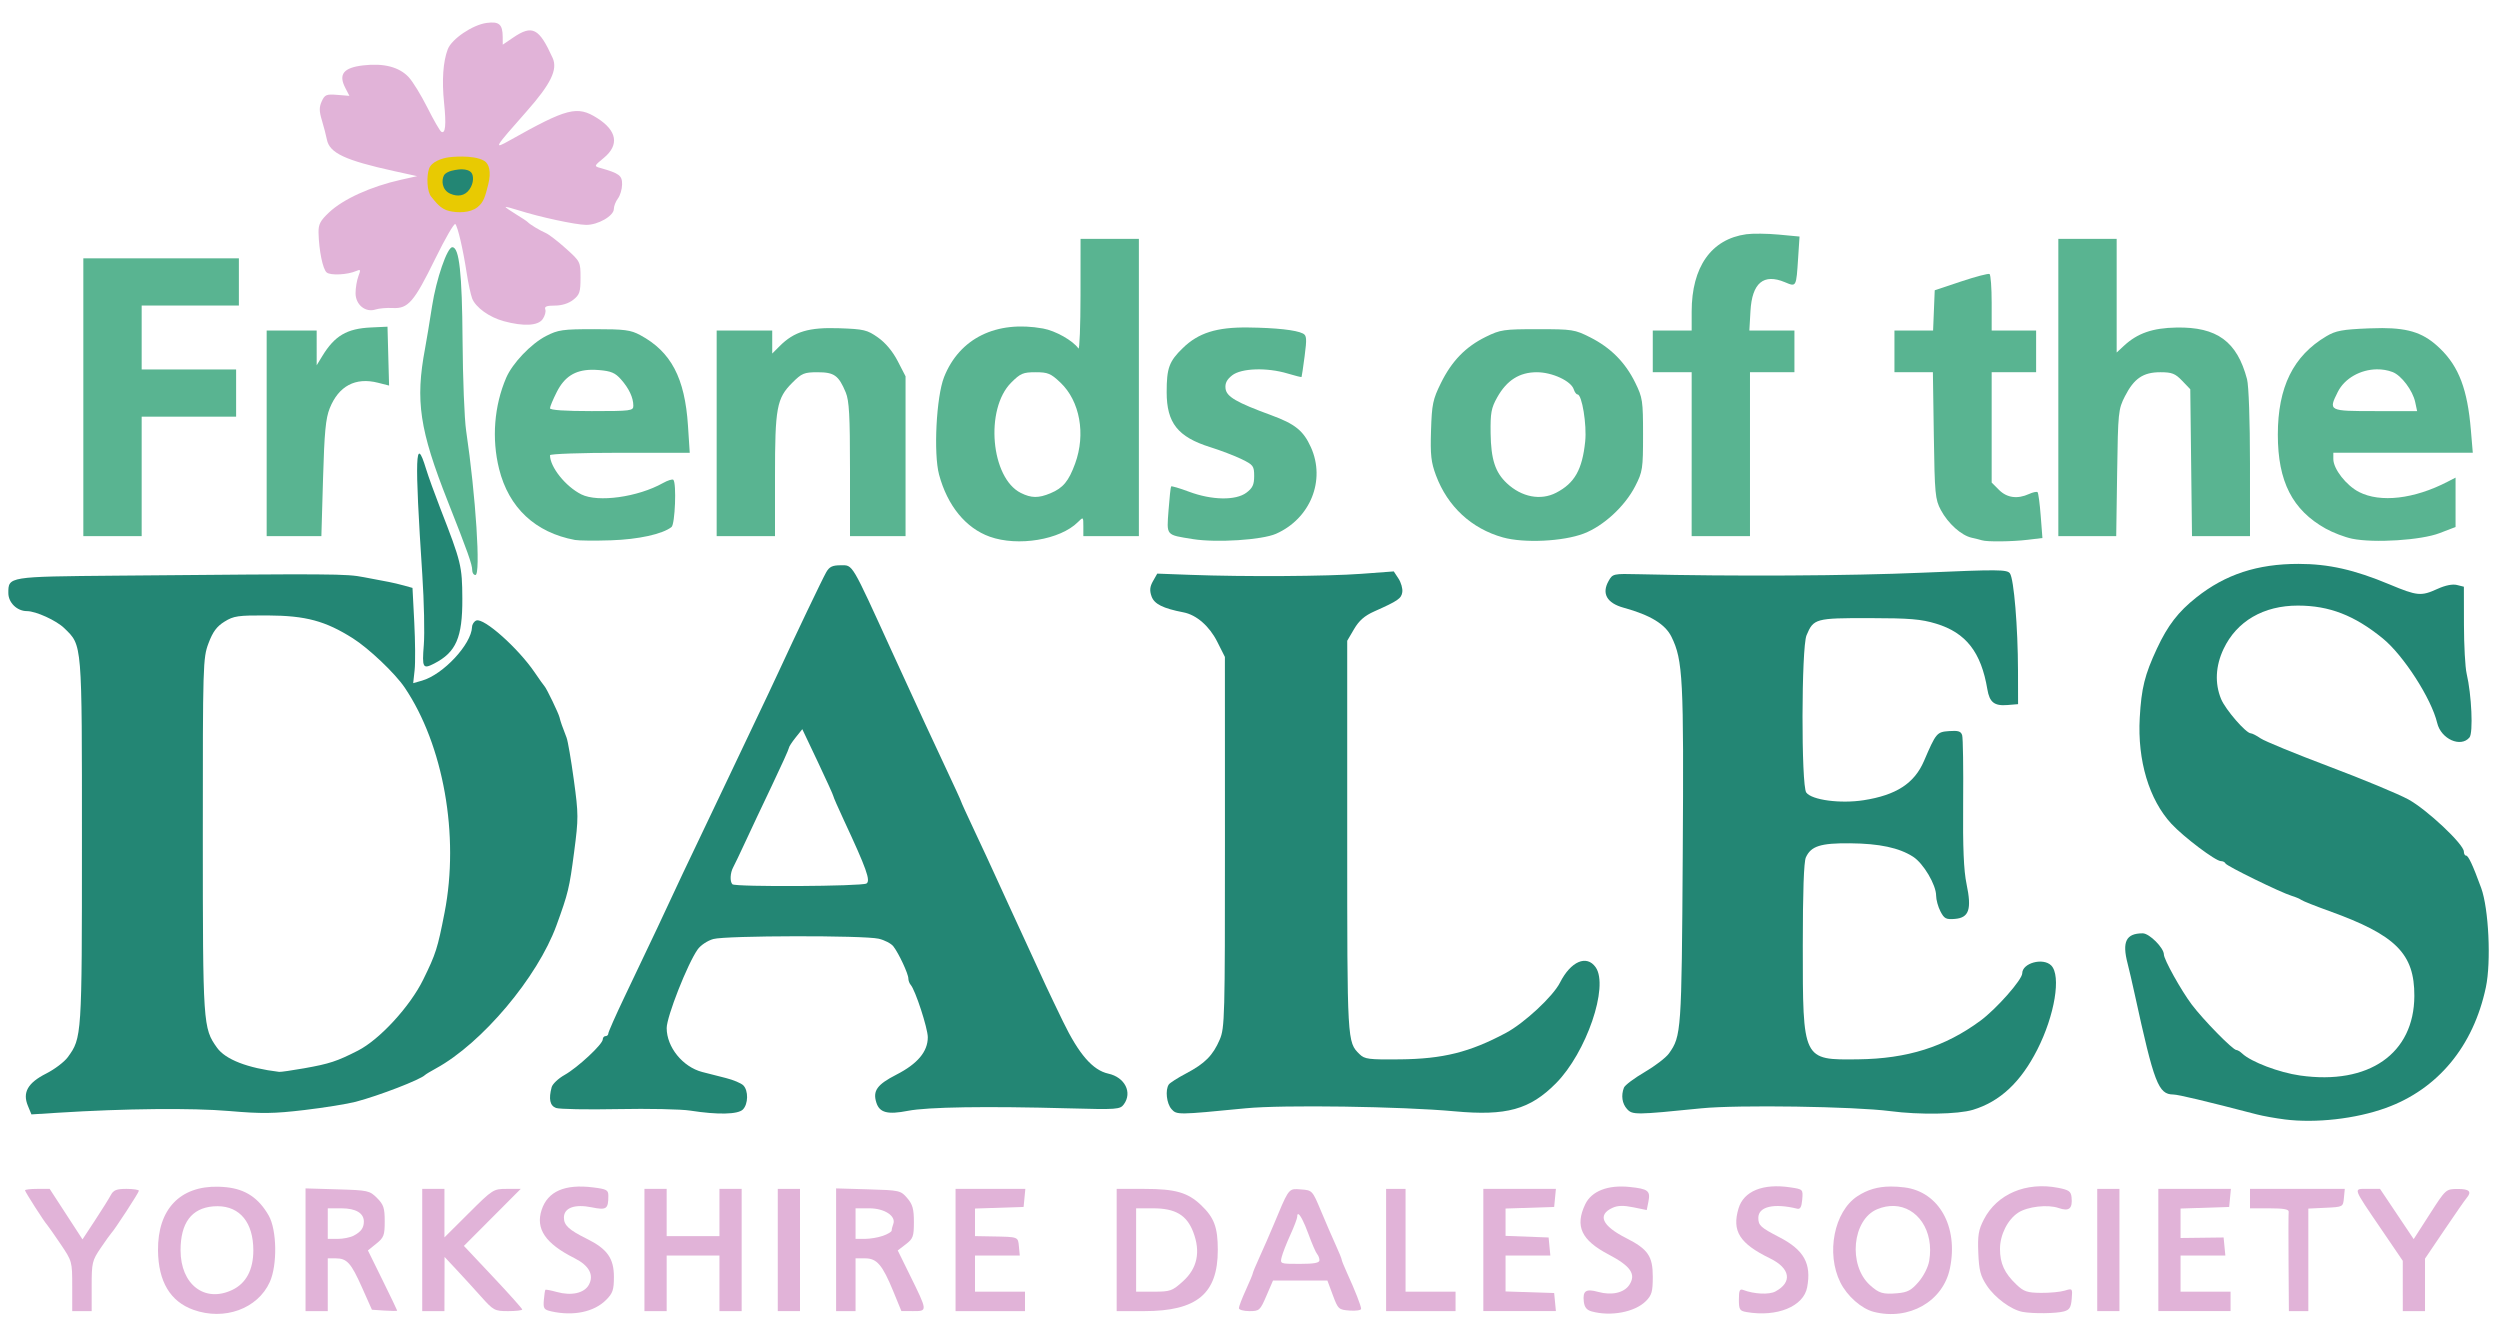 <?xml version="1.0" encoding="UTF-8" standalone="no"?>
<!-- Created with Inkscape (http://www.inkscape.org/) -->

<svg
   xmlns:dc="http://purl.org/dc/elements/1.1/"
   xmlns:cc="http://creativecommons.org/ns#"
   xmlns:rdf="http://www.w3.org/1999/02/22-rdf-syntax-ns#"
   xmlns:svg="http://www.w3.org/2000/svg"
   xmlns="http://www.w3.org/2000/svg"
   xmlns:sodipodi="http://sodipodi.sourceforge.net/DTD/sodipodi-0.dtd"
   xmlns:inkscape="http://www.inkscape.org/namespaces/inkscape"
   version="1.1"
   id="svg815"
   width="288"
   height="152.96"
   viewBox="0 0 288 152.96"
   sodipodi:docname="logo.svg"
   inkscape:version="0.92.4 (5da689c313, 2019-01-14)">
  <defs
     id="defs819" />
  <sodipodi:namedview
     pagecolor="#ffffff"
     bordercolor="#666666"
     borderopacity="1"
     objecttolerance="10"
     gridtolerance="10"
     guidetolerance="10"
     inkscape:pageopacity="0"
     inkscape:pageshadow="2"
     inkscape:window-width="1920"
     inkscape:window-height="1015"
     id="namedview817"
     showgrid="false"
     inkscape:zoom="4.6388889"
     inkscape:cx="144"
     inkscape:cy="76.480003"
     inkscape:window-x="0"
     inkscape:window-y="0"
     inkscape:window-maximized="1"
     inkscape:current-layer="svg815"
     showguides="false" />
  <g
     id="g2291"
     style="fill:#e1b3d8;fill-opacity:1">
    <path
       d="m 25.164,136.709 c -4.417,-0.106 -7.005,2.588 -6.961,7.338 0.034,3.588 1.408,5.891 4.086,6.846 3.564,1.271 7.391,-0.122 8.789,-3.199 0.887,-1.952 0.822,-6.01 -0.123,-7.662 -1.157,-2.023 -2.67,-3.034 -4.883,-3.264 -0.31,-0.032 -0.614,-0.051 -0.908,-0.059 z m -0.08,2.246 c 2.565,0.018 4.1,1.896 4.1,5.082 0,2.247 -0.832,3.807 -2.438,4.568 -3.169,1.504 -5.945,-0.632 -5.945,-4.574 0,-3.147 1.257,-4.841 3.756,-5.057 0.18,-0.015 0.356,-0.021 0.527,-0.019 z"
       style="fill:#e1b3d8;stroke-width:0.32;fill-opacity:1"
       id="path1001" />
    <path
       id="path997"
       d="m 63.52,151.071 c -0.863,-0.192 -0.951,-0.324 -0.87,-1.305 0.049,-0.601 0.129,-1.132 0.178,-1.18 0.049,-0.049 0.64,0.064 1.315,0.25 1.698,0.469 3.179,0.133 3.699,-0.838 0.607,-1.135 0.019,-2.214 -1.668,-3.061 -3.353,-1.684 -4.499,-3.376 -3.774,-5.571 0.702,-2.127 2.674,-2.985 5.926,-2.578 1.567,0.196 1.756,0.3 1.756,0.97 0,1.527 -0.212,1.674 -1.914,1.326 -1.964,-0.402 -3.206,0.055 -3.206,1.181 0,0.892 0.568,1.416 2.664,2.456 2.327,1.154 3.096,2.239 3.096,4.37 0,1.505 -0.131,1.891 -0.905,2.665 -1.384,1.384 -3.757,1.88 -6.295,1.317 z"
       style="fill:#e1b3d8;stroke-width:0.32;fill-opacity:1" />
    <path
       id="path995"
       d="m 183.36,151.075 c -0.573,-0.158 -0.83,-0.478 -0.905,-1.127 -0.145,-1.252 0.24,-1.512 1.656,-1.121 1.561,0.431 2.985,0.109 3.589,-0.812 0.802,-1.224 0.166,-2.155 -2.392,-3.499 -3.148,-1.654 -3.894,-3.258 -2.691,-5.781 0.725,-1.52 2.609,-2.257 5.111,-1.998 2.144,0.221 2.421,0.438 2.168,1.702 l -0.192,0.959 -1.554,-0.318 c -1.119,-0.229 -1.786,-0.213 -2.381,0.058 -1.786,0.814 -1.224,2.075 1.549,3.482 2.527,1.281 3.082,2.083 3.082,4.453 0,1.726 -0.116,2.135 -0.799,2.818 -1.267,1.267 -4.037,1.793 -6.241,1.185 z"
       style="fill:#e1b3d8;stroke-width:0.32;fill-opacity:1" />
    <path
       id="path993"
       d="m 201.2,151.149 c -0.79,-0.136 -0.88,-0.284 -0.88,-1.445 0,-1.05 0.096,-1.256 0.508,-1.098 1.242,0.477 2.97,0.559 3.689,0.175 1.994,-1.062 1.736,-2.672 -0.611,-3.817 -3.514,-1.714 -4.41,-3.139 -3.625,-5.76 0.597,-1.993 2.814,-2.893 5.962,-2.421 1.467,0.22 1.472,0.225 1.375,1.399 -0.071,0.857 -0.229,1.146 -0.578,1.06 -2.69,-0.661 -4.48,-0.242 -4.48,1.05 0,0.878 0.251,1.109 2.432,2.239 2.832,1.468 3.704,3.042 3.193,5.765 -0.415,2.21 -3.472,3.459 -6.986,2.853 z"
       style="fill:#e1b3d8;stroke-width:0.32;fill-opacity:1" />
    <path
       d="m 217.795,136.688 c -1.486,0.01 -2.669,0.363 -3.818,1.113 -2.685,1.753 -3.64,6.581 -1.965,9.941 0.785,1.574 2.433,3.024 3.848,3.385 4.06,1.034 7.983,-1.205 8.771,-5.006 0.997,-4.808 -1.263,-8.835 -5.238,-9.332 -0.572,-0.071 -1.102,-0.105 -1.598,-0.102 z m 0.396,2.24 c 2.677,0.096 4.645,2.818 4.053,6.326 -0.121,0.718 -0.646,1.756 -1.229,2.43 -0.837,0.968 -1.272,1.199 -2.457,1.299 -1.65,0.139 -2.106,0.001 -3.146,-0.943 -2.531,-2.299 -2.029,-7.539 0.836,-8.736 0.67,-0.28 1.326,-0.397 1.943,-0.375 z"
       style="fill:#e1b3d8;stroke-width:0.32;fill-opacity:1"
       id="path991" />
    <path
       id="path987"
       d="m 232.987,151.127 c -1.307,-0.246 -3.177,-1.625 -4.104,-3.026 -0.733,-1.107 -0.9,-1.748 -0.983,-3.758 -0.083,-2.029 0.021,-2.657 0.64,-3.859 1.511,-2.933 4.862,-4.362 8.553,-3.648 1.239,0.24 1.479,0.408 1.549,1.084 0.136,1.316 -0.281,1.665 -1.489,1.244 -1.256,-0.438 -3.582,-0.17 -4.66,0.537 -1.213,0.795 -2.094,2.551 -2.094,4.174 0,1.677 0.517,2.799 1.892,4.106 0.851,0.81 1.244,0.943 2.829,0.958 1.012,0.01 2.246,-0.107 2.742,-0.26 0.89,-0.275 0.9,-0.263 0.8,0.949 -0.083,0.995 -0.253,1.269 -0.902,1.448 -0.892,0.246 -3.585,0.275 -4.773,0.052 z"
       style="fill:#e1b3d8;stroke-width:0.32;fill-opacity:1" />
    <path
       id="path985"
       d="m 8.32,148.17 c 0,-2.847 -0.011,-2.886 -1.359,-4.88 C 6.213,142.185 5.528,141.208 5.44,141.12 5.145,140.828 2.88,137.293 2.88,137.125 c 0,-0.091 0.64,-0.165 1.421,-0.165 h 1.421 l 1.891,2.909 1.891,2.909 1.438,-2.189 c 0.791,-1.204 1.609,-2.513 1.819,-2.909 0.308,-0.582 0.655,-0.72 1.81,-0.72 0.786,0 1.429,0.097 1.429,0.217 0,0.203 -2.836,4.557 -3.195,4.903 -0.091,0.088 -0.633,0.848 -1.205,1.689 -0.982,1.445 -1.04,1.688 -1.04,4.4 v 2.871 H 9.44 8.32 Z"
       style="fill:#e1b3d8;stroke-width:0.32;fill-opacity:1" />
    <path
       d="m 35.199,136.904 v 7.068 7.068 h 1.281 1.279 V 148 144.961 h 0.898 c 1.313,0 1.778,0.513 3.047,3.359 l 1.141,2.561 1.457,0.098 c 0.801,0.054 1.455,0.054 1.451,0 -0.003,-0.054 -0.763,-1.635 -1.688,-3.514 l -1.682,-3.416 0.967,-0.779 c 0.87,-0.7 0.969,-0.96 0.969,-2.576 0,-1.538 -0.129,-1.927 -0.887,-2.686 -0.85,-0.851 -1.038,-0.893 -4.561,-0.996 z m 2.561,2.295 h 1.578 c 1.658,0 2.587,0.556 2.578,1.543 -0.007,0.719 -0.335,1.167 -1.176,1.609 -0.384,0.202 -1.212,0.369 -1.84,0.369 h -1.141 v -1.76 z"
       style="fill:#e1b3d8;stroke-width:0.32;fill-opacity:1"
       id="path983" />
    <path
       id="path979"
       d="m 48.64,144 v -7.04 h 1.28 1.28 v 2.793 2.793 l 2.806,-2.793 c 2.772,-2.759 2.826,-2.793 4.394,-2.793 h 1.588 l -3.273,3.284 -3.273,3.284 3.359,3.568 c 1.847,1.962 3.359,3.653 3.359,3.756 0,0.103 -0.73,0.188 -1.623,0.188 -1.553,0 -1.687,-0.072 -3.12,-1.675 -0.824,-0.921 -2.106,-2.325 -2.85,-3.12 l -1.353,-1.445 -0.007,3.12 -0.007,3.12 h -1.28 -1.28 z"
       style="fill:#e1b3d8;stroke-width:0.32;fill-opacity:1" />
    <path
       id="path977"
       d="m 74.24,144 v -7.04 h 1.28 1.28 v 2.72 2.72 h 3.04 3.04 v -2.72 -2.72 h 1.28 1.28 v 7.04 7.04 h -1.28 -1.28 v -3.2 -3.2 H 79.84 76.8 v 3.2 3.2 h -1.28 -1.28 z"
       style="fill:#e1b3d8;stroke-width:0.32;fill-opacity:1" />
    <path
       id="path975"
       d="m 89.6,144 v -7.04 h 1.28 1.28 v 7.04 7.04 H 90.88 89.6 Z"
       style="fill:#e1b3d8;stroke-width:0.32;fill-opacity:1" />
    <path
       d="m 96.32,136.904 v 7.068 7.068 h 1.119 1.121 V 148 144.961 h 1.096 c 1.36,0 1.999,0.746 3.262,3.826 l 0.922,2.25 1.381,0.002 c 1.649,0.001 1.651,0.024 -0.436,-4.213 l -1.365,-2.775 0.93,-0.713 c 0.838,-0.642 0.93,-0.898 0.93,-2.568 0,-1.498 -0.148,-2.027 -0.771,-2.752 -0.751,-0.874 -0.871,-0.901 -4.479,-1.006 z m 2.24,2.295 h 1.6 c 1.74,0 3.096,0.896 2.744,1.812 -0.102,0.265 -0.184,0.6 -0.184,0.744 0,0.144 -0.454,0.42 -1.008,0.613 -0.554,0.193 -1.49,0.352 -2.08,0.352 h -1.072 v -1.76 z"
       style="fill:#e1b3d8;stroke-width:0.32;fill-opacity:1"
       id="path973" />
    <path
       id="path969"
       d="m 110.08,144 v -7.04 h 4.02 4.02 l -0.1,1.04 -0.1,1.04 -2.8,0.092 -2.8,0.092 v 1.588 1.588 l 2,0.037 c 3.025,0.056 2.951,0.028 3.06,1.163 l 0.1,1.04 H 114.9 112.32 v 2.08 2.08 h 2.88 2.88 v 1.12 1.12 h -4 -4 z"
       style="fill:#e1b3d8;stroke-width:0.32;fill-opacity:1" />
    <path
       d="M 128.641,136.961 V 144 v 7.041 h 3.172 c 6.071,0 8.477,-1.998 8.477,-7.041 0,-2.626 -0.416,-3.735 -1.941,-5.184 -1.522,-1.446 -2.961,-1.855 -6.498,-1.855 z m 2.24,2.238 h 1.961 c 2.562,0 3.872,0.777 4.619,2.734 0.869,2.276 0.476,4.173 -1.176,5.666 -1.241,1.122 -1.461,1.201 -3.367,1.201 h -2.037 V 144 Z"
       style="fill:#e1b3d8;stroke-width:0.32;fill-opacity:1"
       id="path967" />
    <path
       d="m 149.395,136.99 c -0.979,-0.039 -1.095,0.328 -2.645,4.043 -0.457,1.096 -1.191,2.777 -1.631,3.738 -0.44,0.961 -0.799,1.824 -0.799,1.918 0,0.094 -0.361,0.958 -0.801,1.92 -0.44,0.962 -0.799,1.903 -0.799,2.09 0,0.187 0.542,0.342 1.205,0.342 1.156,0 1.236,-0.074 1.965,-1.762 l 0.76,-1.76 h 3.133 3.133 l 0.625,1.68 c 0.603,1.62 0.671,1.684 1.941,1.779 0.725,0.054 1.318,-0.037 1.318,-0.201 0,-0.336 -0.692,-2.101 -1.621,-4.135 -0.341,-0.746 -0.619,-1.438 -0.619,-1.537 0,-0.1 -0.308,-0.857 -0.686,-1.684 -0.377,-0.826 -1.137,-2.582 -1.689,-3.902 -1,-2.39 -1.01,-2.4 -2.311,-2.496 -0.182,-0.013 -0.341,-0.028 -0.48,-0.033 z m 0.15,2.873 c 0.202,0.005 0.67,0.88 1.184,2.289 0.402,1.104 0.853,2.145 1.002,2.312 0.149,0.167 0.27,0.49 0.27,0.719 0,0.302 -0.622,0.416 -2.275,0.416 -2.273,0 -2.273,-6.9e-4 -2.07,-0.809 0.112,-0.445 0.559,-1.587 0.994,-2.539 0.435,-0.952 0.791,-1.892 0.791,-2.09 0,-0.205 0.038,-0.3 0.105,-0.299 z"
       style="fill:#e1b3d8;stroke-width:0.32;fill-opacity:1"
       id="path963" />
    <path
       id="path959"
       d="m 159.68,144 v -7.04 h 1.12 1.12 v 5.92 5.92 h 2.88 2.88 v 1.12 1.12 h -4 -4 z"
       style="fill:#e1b3d8;stroke-width:0.32;fill-opacity:1" />
    <path
       id="path957"
       d="m 170.88,144 v -7.04 h 4.18 4.18 l -0.1,1.04 -0.1,1.04 -2.8,0.092 -2.8,0.092 v 1.574 1.574 l 2.48,0.093 2.48,0.093 0.1,1.04 0.1,1.04 H 176.02 173.44 v 2.068 2.068 l 2.8,0.092 2.8,0.092 0.1,1.04 0.1,1.04 H 175.06 170.88 Z"
       style="fill:#e1b3d8;stroke-width:0.32;fill-opacity:1" />
    <path
       id="path955"
       d="m 241.6,144 v -7.04 h 1.28 1.28 v 7.04 7.04 h -1.28 -1.28 z"
       style="fill:#e1b3d8;stroke-width:0.32;fill-opacity:1" />
    <path
       id="path953"
       d="m 248.64,144 v -7.04 h 4.18 4.18 l -0.1,1.04 -0.1,1.04 -2.8,0.092 -2.8,0.092 v 1.697 1.697 l 2.48,-0.03 2.48,-0.03 0.1,1.04 0.1,1.04 H 253.78 251.2 v 2.08 2.08 h 2.88 2.88 v 1.12 1.12 h -4.16 -4.16 v -7.04 z"
       style="fill:#e1b3d8;stroke-width:0.32;fill-opacity:1" />
    <path
       id="path951"
       d="m 263.642,145.52 c -0.021,-3.036 -0.015,-5.7 0.014,-5.92 0.037,-0.287 -0.584,-0.4 -2.202,-0.4 H 259.2 v -1.12 -1.12 h 5.46 5.46 l -0.1,1.04 c -0.1,1.04 -0.1,1.04 -2.1,1.135 l -2,0.095 v 5.905 5.905 h -1.12 -1.12 z"
       style="fill:#e1b3d8;stroke-width:0.32;fill-opacity:1" />
    <path
       id="path949"
       d="m 276.8,148.143 v -2.897 l -2.408,-3.539 c -3.434,-5.046 -3.331,-4.747 -1.634,-4.747 h 1.421 l 1.939,2.893 1.939,2.893 1.852,-2.883 c 1.851,-2.882 1.853,-2.883 3.212,-2.893 1.352,-0.01 1.662,0.304 1.029,1.043 -0.182,0.213 -1.334,1.87 -2.56,3.684 l -2.229,3.297 v 3.023 3.023 h -1.28 -1.28 z"
       style="fill:#e1b3d8;stroke-width:0.32;fill-opacity:1" />
  </g>
  <g
     id="g2265"
     style="fill:#238674;fill-opacity:1">
    <path
       id="path947"
       d="m 263.2,128.957 c -1.056,-0.133 -2.496,-0.391 -3.2,-0.574 -5.979,-1.555 -9.064,-2.29 -9.645,-2.296 -1.712,-0.018 -2.199,-1.287 -4.43,-11.527 -0.288,-1.32 -0.658,-2.921 -0.824,-3.557 -0.658,-2.525 -0.179,-3.483 1.741,-3.483 0.763,0 2.437,1.676 2.437,2.439 0,0.571 1.982,4.131 3.207,5.761 1.33,1.769 4.734,5.24 5.139,5.24 0.136,0 0.438,0.181 0.671,0.402 1.017,0.966 4.25,2.195 6.682,2.539 7.908,1.118 13.128,-2.518 13.154,-9.163 0.019,-4.883 -2.127,-7.024 -9.813,-9.789 -1.584,-0.57 -3.024,-1.143 -3.2,-1.273 -0.176,-0.131 -0.68,-0.345 -1.12,-0.476 -1.251,-0.374 -7.508,-3.436 -7.627,-3.733 -0.059,-0.146 -0.295,-0.266 -0.525,-0.266 -0.61,0 -4.292,-2.775 -5.697,-4.294 -2.577,-2.785 -3.927,-7.301 -3.652,-12.213 0.192,-3.427 0.57,-4.949 1.979,-7.973 1.244,-2.669 2.454,-4.241 4.538,-5.893 3.354,-2.659 7.03,-3.867 11.769,-3.867 3.464,0 6.422,0.666 10.477,2.359 3.224,1.346 3.643,1.385 5.553,0.515 0.889,-0.405 1.72,-0.572 2.222,-0.445 l 0.803,0.201 0.008,4.365 c 0.004,2.401 0.143,4.941 0.31,5.645 0.572,2.424 0.769,6.823 0.329,7.353 -1.002,1.208 -3.281,0.188 -3.721,-1.664 -0.665,-2.802 -3.888,-7.808 -6.28,-9.752 -3.265,-2.654 -6.145,-3.768 -9.757,-3.773 -3.966,-0.006 -7.06,1.796 -8.572,4.992 -0.927,1.96 -1.028,3.964 -0.289,5.765 0.5,1.219 2.873,3.959 3.429,3.959 0.156,0 0.666,0.263 1.133,0.584 0.467,0.321 4.017,1.779 7.889,3.239 3.872,1.46 7.976,3.164 9.12,3.787 2.133,1.161 6.4,5.171 6.4,6.016 0,0.25 0.109,0.455 0.242,0.455 0.276,0 0.769,1.051 1.751,3.731 0.869,2.375 1.161,8.504 0.544,11.43 -1.435,6.807 -5.534,11.752 -11.534,13.917 -3.468,1.251 -8.046,1.77 -11.642,1.319 z"
       style="fill:#238674;stroke-width:0.32;fill-opacity:1" />
    <path
       d="m 36.395,66.168 c -3.695,-0.023 -10.302,0.034 -22.996,0.148 -12.496,0.113 -12.438,0.103 -12.438,2.006 0,1.101 1.004,2.078 2.137,2.078 1.037,0 3.405,1.081 4.314,1.971 2.075,2.029 2.027,1.454 2.027,24.59 0,22.48 -0.007,22.604 -1.633,24.83 -0.398,0.545 -1.517,1.391 -2.484,1.881 -2.124,1.075 -2.748,2.175 -2.109,3.717 l 0.408,0.99 3.07,-0.193 c 7.668,-0.484 15.458,-0.562 19.709,-0.197 3.783,0.324 5.13,0.306 8.666,-0.113 2.303,-0.273 4.967,-0.702 5.92,-0.953 2.696,-0.711 7.437,-2.542 7.975,-3.082 0.088,-0.088 0.663,-0.435 1.279,-0.771 5.288,-2.89 11.69,-10.493 13.863,-16.461 1.354,-3.719 1.489,-4.282 2.037,-8.467 0.509,-3.884 0.507,-4.322 -0.035,-8.299 -0.315,-2.309 -0.691,-4.498 -0.834,-4.861 -0.467,-1.185 -0.726,-1.934 -0.809,-2.324 -0.095,-0.451 -1.51,-3.385 -1.744,-3.617 -0.089,-0.088 -0.59,-0.793 -1.115,-1.566 -1.908,-2.81 -5.859,-6.329 -6.73,-5.994 -0.261,0.1 -0.482,0.438 -0.494,0.752 -0.074,1.991 -3.328,5.478 -5.762,6.176 l -1.018,0.291 0.166,-1.508 c 0.091,-0.83 0.072,-3.3 -0.041,-5.488 l -0.205,-3.977 -0.959,-0.268 c -0.528,-0.147 -1.32,-0.335 -1.76,-0.418 -0.44,-0.083 -1.737,-0.329 -2.881,-0.547 -1.047,-0.2 -1.83,-0.301 -5.525,-0.324 z m -5.514,4.732 c 4.351,0.024 6.597,0.629 9.76,2.627 1.845,1.165 4.868,4.037 5.973,5.672 4.475,6.624 6.329,17.07 4.602,25.922 -0.81,4.151 -0.999,4.751 -2.465,7.736 -1.521,3.097 -5.018,6.899 -7.52,8.176 -2.409,1.23 -3.283,1.518 -6.191,2.033 -1.408,0.249 -2.703,0.435 -2.879,0.414 -3.659,-0.442 -6.196,-1.429 -7.164,-2.789 -1.608,-2.258 -1.629,-2.59 -1.633,-24.439 -0.003,-19.787 0.016,-20.44 0.654,-22.145 0.495,-1.324 0.948,-1.938 1.84,-2.492 1.069,-0.665 1.553,-0.734 5.023,-0.715 z"
       style="fill:#238674;stroke-width:0.32;fill-opacity:1"
       id="path945" />
    <path
       d="m 96.859,65.119 c -0.966,0 -1.315,0.168 -1.678,0.801 -0.443,0.773 -3.536,7.245 -5.506,11.52 -0.527,1.144 -1.752,3.736 -2.721,5.76 -0.969,2.024 -2.372,4.977 -3.119,6.561 -0.747,1.584 -2.29,4.825 -3.43,7.201 -1.14,2.376 -2.435,5.11 -2.877,6.078 -0.812,1.777 -2.14,4.582 -5.572,11.777 -1.033,2.165 -1.877,4.073 -1.877,4.24 0,0.167 -0.144,0.303 -0.32,0.303 -0.176,0 -0.32,0.171 -0.32,0.379 0,0.557 -2.888,3.246 -4.4,4.096 -0.719,0.404 -1.389,1.039 -1.488,1.41 -0.364,1.355 -0.202,2.132 0.502,2.393 0.381,0.141 3.587,0.201 7.121,0.131 3.535,-0.07 7.29,0.008 8.346,0.174 3.151,0.494 5.486,0.445 6.057,-0.125 0.626,-0.626 0.655,-2.18 0.051,-2.785 -0.25,-0.25 -1.15,-0.629 -2,-0.842 -0.85,-0.213 -2.08,-0.527 -2.732,-0.697 -2.249,-0.587 -4.094,-2.867 -4.094,-5.057 0,-1.318 2.405,-7.424 3.57,-9.064 0.345,-0.486 1.139,-1.013 1.803,-1.197 1.455,-0.404 17.334,-0.434 19.051,-0.035 0.673,0.156 1.43,0.549 1.684,0.873 0.622,0.794 1.732,3.17 1.732,3.707 0,0.238 0.122,0.569 0.271,0.736 0.532,0.596 1.969,4.999 1.969,6.035 0,1.652 -1.18,3.06 -3.607,4.303 -2.235,1.145 -2.752,1.863 -2.32,3.225 0.37,1.167 1.289,1.405 3.641,0.947 2.273,-0.443 9.005,-0.546 18.551,-0.285 5.535,0.151 5.888,0.125 6.318,-0.461 1.006,-1.37 0.122,-3.119 -1.789,-3.539 -1.794,-0.394 -3.39,-2.234 -5.221,-6.012 -1.676,-3.459 -2.149,-4.468 -4.377,-9.348 -0.562,-1.232 -1.424,-3.104 -1.916,-4.16 -0.492,-1.056 -1.204,-2.613 -1.584,-3.461 -0.38,-0.848 -1.403,-3.051 -2.273,-4.896 -0.87,-1.845 -1.582,-3.406 -1.582,-3.467 0,-0.061 -0.805,-1.816 -1.787,-3.902 -0.983,-2.086 -2.048,-4.37 -2.367,-5.074 C 106.247,82.655 105.552,81.144 105.021,80 c -0.53,-1.144 -1.556,-3.377 -2.279,-4.961 -4.724,-10.351 -4.469,-9.92 -5.883,-9.92 z M 92.424,84 94.213,87.771 C 95.196,89.846 96,91.619 96,91.711 c 0,0.092 0.549,1.348 1.221,2.789 2.598,5.574 3.095,6.964 2.598,7.279 -0.523,0.331 -15.119,0.414 -15.445,0.088 -0.307,-0.307 -0.263,-1.305 0.088,-1.951 0.166,-0.306 0.802,-1.635 1.412,-2.955 0.61,-1.32 1.984,-4.237 3.057,-6.482 1.072,-2.245 1.95,-4.19 1.951,-4.32 8.74e-4,-0.131 0.35,-0.669 0.773,-1.197 z"
       style="fill:#238674;stroke-width:0.32;fill-opacity:1"
       id="path941" />
    <path
       id="path937"
       d="m 134.958,127.766 c -0.567,-0.627 -0.741,-2.203 -0.313,-2.832 0.129,-0.19 1.027,-0.763 1.995,-1.274 2.168,-1.144 3.091,-2.073 3.874,-3.901 0.574,-1.34 0.605,-2.52 0.6,-22.746 l -0.005,-21.333 -0.882,-1.752 c -0.907,-1.801 -2.394,-3.096 -3.888,-3.384 -2.368,-0.457 -3.372,-0.96 -3.682,-1.845 -0.238,-0.679 -0.196,-1.113 0.172,-1.76 l 0.487,-0.858 3.822,0.142 c 6.264,0.232 15.727,0.175 19.704,-0.12 l 3.722,-0.276 0.543,0.828 c 0.299,0.456 0.496,1.156 0.438,1.556 -0.106,0.738 -0.49,1.002 -3.235,2.226 -1.108,0.494 -1.748,1.055 -2.32,2.031 l -0.79,1.348 v 22.597 c 0,23.704 -0.005,23.622 1.42,25.027 0.585,0.577 1.046,0.636 4.655,0.598 4.961,-0.052 8.022,-0.815 12.194,-3.039 2.124,-1.132 5.438,-4.211 6.24,-5.798 1.245,-2.462 3.076,-3.25 4.113,-1.77 1.541,2.199 -1.073,9.832 -4.577,13.364 -3.004,3.028 -5.705,3.776 -11.659,3.228 -6.128,-0.564 -19.834,-0.764 -24.066,-0.35 -7.887,0.77 -7.949,0.771 -8.562,0.094 z"
       style="fill:#238674;stroke-width:0.32;fill-opacity:1" />
    <path
       id="path935"
       d="m 187.438,127.766 c -0.573,-0.633 -0.709,-1.561 -0.361,-2.468 0.108,-0.283 1.179,-1.087 2.38,-1.789 1.201,-0.701 2.463,-1.67 2.807,-2.152 1.424,-2.004 1.458,-2.485 1.587,-22.798 0.13,-20.41 0.022,-22.499 -1.292,-25.187 -0.717,-1.466 -2.437,-2.515 -5.516,-3.363 -1.931,-0.532 -2.551,-1.627 -1.738,-3.072 0.476,-0.845 0.528,-0.857 3.509,-0.786 10.938,0.26 24.245,0.188 32.614,-0.175 8.779,-0.381 9.784,-0.374 10.113,0.076 0.46,0.628 0.922,6.2 0.932,11.227 l 0.008,3.84 -1.222,0.101 c -1.511,0.124 -2.065,-0.309 -2.316,-1.813 -0.714,-4.277 -2.462,-6.515 -5.902,-7.56 -1.726,-0.524 -3.038,-0.633 -7.71,-0.64 -6.19,-0.009 -6.413,0.052 -7.22,1.981 -0.596,1.426 -0.623,17.306 -0.03,18.112 0.634,0.863 3.916,1.303 6.604,0.886 3.756,-0.583 5.846,-1.938 6.952,-4.507 1.402,-3.259 1.482,-3.354 2.897,-3.457 1.059,-0.077 1.369,0.022 1.507,0.48 0.096,0.317 0.147,3.817 0.113,7.777 -0.044,5.19 0.066,7.805 0.393,9.366 0.609,2.907 0.287,3.877 -1.334,4.013 -1.029,0.086 -1.239,-0.022 -1.674,-0.864 -0.274,-0.529 -0.498,-1.346 -0.498,-1.815 0,-1.246 -1.461,-3.717 -2.65,-4.481 -1.61,-1.035 -3.877,-1.52 -7.256,-1.55 -3.406,-0.031 -4.505,0.319 -5.099,1.622 -0.235,0.515 -0.355,3.963 -0.355,10.148 0,13.272 -0.038,13.195 6.376,13.117 5.673,-0.069 9.989,-1.431 14.082,-4.444 1.841,-1.355 4.822,-4.732 4.822,-5.462 6.4e-4,-1.19 2.402,-1.842 3.337,-0.907 1.166,1.166 0.409,5.744 -1.605,9.702 -1.908,3.75 -4.295,5.981 -7.412,6.927 -1.722,0.522 -6.164,0.594 -9.52,0.153 -4.114,-0.54 -17.632,-0.742 -21.76,-0.325 -7.568,0.764 -7.945,0.768 -8.562,0.087 z"
       style="fill:#238674;stroke-width:0.32;fill-opacity:1" />
    <path
       id="path933"
       d="m 48.822,74.32 c 0.109,-1.364 0.032,-5 -0.171,-8.08 -0.901,-13.706 -0.81,-16.305 0.429,-12.226 0.252,0.828 0.99,2.874 1.64,4.546 2.419,6.218 2.522,6.639 2.541,10.4 0.022,4.479 -0.714,6.178 -3.241,7.48 -1.308,0.674 -1.407,0.499 -1.199,-2.12 z"
       style="fill:#238674;stroke-width:0.32;fill-opacity:1" />
  </g>
  <g
     id="g2305"
     style="fill:#59b491;fill-opacity:1">
    <path
       id="path931"
       d="m 54.4,65.691 c 0,-0.663 -0.499,-2.07 -2.814,-7.931 -3.258,-8.249 -3.754,-11.573 -2.622,-17.6 0.165,-0.88 0.53,-3.08 0.81,-4.888 0.484,-3.124 1.744,-6.792 2.333,-6.792 0.799,0 1.127,2.981 1.18,10.72 0.03,4.4 0.215,9.08 0.41,10.4 1.114,7.52 1.702,16.64 1.073,16.64 -0.203,0 -0.369,-0.247 -0.369,-0.549 z"
       style="fill:#59b491;stroke-width:0.32;fill-opacity:1" />
    <path
       d="m 68.459,37.92 c -3.642,0 -4.165,0.075 -5.551,0.787 -1.726,0.887 -3.874,3.136 -4.594,4.812 -1.388,3.234 -1.683,7.023 -0.82,10.494 1.113,4.477 4.173,7.342 8.746,8.191 0.44,0.082 2.312,0.1 4.16,0.039 3.158,-0.105 5.917,-0.712 6.959,-1.529 0.409,-0.321 0.592,-5.058 0.211,-5.439 -0.105,-0.105 -0.646,0.064 -1.201,0.375 -2.887,1.619 -7.489,2.258 -9.398,1.305 -1.812,-0.904 -3.611,-3.153 -3.611,-4.514 0,-0.155 3.622,-0.281 8.049,-0.281 h 8.049 l -0.203,-3.121 c -0.359,-5.507 -1.947,-8.52 -5.494,-10.43 -1.116,-0.601 -1.794,-0.689 -5.301,-0.689 z m -0.324,4.68 c 0.273,-0.005 0.561,0.006 0.865,0.031 1.392,0.115 1.867,0.315 2.539,1.074 0.923,1.043 1.422,2.107 1.422,3.035 -10e-7,0.585 -0.268,0.619 -4.801,0.619 -3.09,0 -4.801,-0.117 -4.801,-0.33 0,-0.182 0.353,-1.025 0.783,-1.875 0.881,-1.739 2.079,-2.521 3.992,-2.555 z"
       style="fill:#59b491;stroke-width:0.32;fill-opacity:1"
       id="path929" />
    <path
       id="path925"
       d="M 124.48 27.52 L 124.475 34 C 124.472 37.564 124.364 40.328 124.234 40.143 C 123.601 39.235 121.593 38.102 120.158 37.844 C 114.786 36.875 110.532 38.962 108.758 43.438 C 107.863 45.693 107.528 52.268 108.184 54.691 C 109.151 58.264 111.253 60.836 114.018 61.826 C 117.267 62.99 122.136 62.185 124.174 60.146 C 124.797 59.524 124.801 59.529 124.801 60.641 L 124.801 61.76 L 128 61.76 L 131.199 61.76 L 131.199 44.641 L 131.199 27.52 L 127.84 27.52 L 124.48 27.52 z M 119.295 42.881 C 120.719 42.881 121.052 43.02 122.168 44.08 C 124.406 46.207 125.094 50.012 123.854 53.406 C 123.107 55.448 122.466 56.217 121.008 56.826 C 119.636 57.399 118.81 57.39 117.6 56.787 C 114.141 55.064 113.446 47.122 116.486 44.08 C 117.554 43.011 117.86 42.881 119.295 42.881 z "
       style="fill:#59b491;stroke-width:0.32;fill-opacity:1" />
    <path
       id="path921"
       d="m 137.428,62.105 c -3.165,-0.508 -3.031,-0.351 -2.812,-3.323 0.106,-1.442 0.24,-2.677 0.298,-2.745 0.058,-0.068 0.988,0.207 2.068,0.611 2.62,0.98 5.375,1.027 6.599,0.114 0.716,-0.535 0.899,-0.924 0.899,-1.917 0,-1.159 -0.1,-1.294 -1.44,-1.947 -0.792,-0.386 -2.427,-1.012 -3.633,-1.39 C 135.683,50.338 134.4,48.718 134.4,45.183 c 0,-2.792 0.279,-3.553 1.865,-5.093 1.797,-1.744 3.891,-2.405 7.499,-2.364 3.227,0.036 5.555,0.291 6.337,0.695 0.429,0.222 0.457,0.593 0.194,2.599 -0.169,1.287 -0.329,2.371 -0.356,2.409 -0.027,0.038 -0.749,-0.142 -1.605,-0.4 -2.379,-0.716 -5.336,-0.619 -6.389,0.209 -0.618,0.486 -0.833,0.915 -0.763,1.52 0.109,0.939 1.236,1.597 5.267,3.075 2.749,1.009 3.705,1.781 4.567,3.687 1.718,3.805 -0.059,8.221 -4.013,9.97 -1.614,0.714 -6.86,1.051 -9.574,0.616 z"
       style="fill:#59b491;stroke-width:0.32;fill-opacity:1" />
    <path
       d="m 177.145,37.92 c -3.913,0 -4.3,0.058 -5.967,0.877 -2.343,1.152 -3.93,2.783 -5.189,5.34 -0.925,1.876 -1.04,2.424 -1.135,5.455 -0.089,2.821 0.005,3.663 0.572,5.178 1.341,3.582 4.085,6.124 7.705,7.139 2.43,0.681 6.929,0.468 9.314,-0.441 2.275,-0.867 4.744,-3.141 5.934,-5.467 0.851,-1.663 0.9,-1.989 0.9,-5.92 0,-3.914 -0.052,-4.268 -0.9,-5.996 -1.149,-2.341 -2.823,-4.027 -5.184,-5.221 -1.784,-0.902 -2.053,-0.943 -6.051,-0.943 z m -0.102,4.961 c 1.774,0 3.949,1.01 4.256,1.977 0.102,0.321 0.296,0.582 0.432,0.582 0.514,0 1.084,3.5 0.883,5.422 -0.34,3.255 -1.219,4.803 -3.348,5.904 -1.787,0.924 -3.972,0.503 -5.678,-1.096 -1.34,-1.256 -1.826,-2.749 -1.869,-5.75 -0.034,-2.35 0.07,-2.915 0.762,-4.148 1.102,-1.966 2.562,-2.891 4.562,-2.891 z"
       style="fill:#59b491;stroke-width:0.32;fill-opacity:1"
       id="path919" />
    <path
       id="path915"
       d="m 228.32,62.243 c -0.176,-0.059 -0.705,-0.191 -1.175,-0.295 -1.199,-0.263 -2.727,-1.633 -3.557,-3.188 -0.655,-1.228 -0.712,-1.826 -0.812,-8.6 l -0.108,-7.28 H 220.454 218.24 v -2.4 -2.4 h 2.226 2.226 l 0.094,-2.32 0.094,-2.32 3.034,-1.013 c 1.669,-0.557 3.145,-0.945 3.28,-0.861 0.135,0.084 0.246,1.584 0.246,3.333 v 3.181 h 2.56 2.56 v 2.4 2.4 H 232 229.44 v 6.356 6.356 l 0.844,0.844 c 0.918,0.918 2.122,1.082 3.463,0.472 0.449,-0.205 0.891,-0.298 0.981,-0.207 0.091,0.091 0.254,1.316 0.362,2.722 l 0.197,2.557 -1.724,0.207 c -1.776,0.213 -4.678,0.244 -5.244,0.055 z"
       style="fill:#59b491;stroke-width:0.32;fill-opacity:1" />
    <path
       d="m 274.373,37.797 c -0.47,-0.001 -0.972,0.011 -1.514,0.033 -3.028,0.125 -3.777,0.263 -4.859,0.904 -3.82,2.262 -5.594,5.859 -5.594,11.346 0,5.387 1.677,8.676 5.512,10.816 0.834,0.466 2.202,0.989 3.039,1.162 2.531,0.522 7.956,0.177 10.082,-0.641 l 1.842,-0.707 v -2.844 -2.844 l -0.936,0.482 c -3.837,1.984 -7.717,2.434 -10.176,1.18 -1.48,-0.755 -2.969,-2.662 -2.969,-3.801 v -0.725 h 8.033 8.033 l -0.223,-2.641 c -0.389,-4.646 -1.373,-7.253 -3.529,-9.348 -1.794,-1.742 -3.454,-2.366 -6.742,-2.375 z m -0.57,4.75 c 0.619,-0.008 1.24,0.09 1.824,0.312 1.012,0.385 2.32,2.124 2.604,3.461 l 0.221,1.039 H 273.625 c -5.378,0 -5.407,-0.015 -4.318,-2.197 0.795,-1.594 2.638,-2.591 4.496,-2.615 z"
       style="fill:#59b491;stroke-width:0.32;fill-opacity:1"
       id="path913" />
    <path
       id="path909"
       d="M 9.6,45.76 V 29.76 h 8.96 8.96 v 2.72 2.72 h -5.6 -5.6 v 3.68 3.68 h 5.44 5.44 v 2.72 2.72 h -5.44 -5.44 v 6.88 6.88 H 12.96 9.6 Z"
       style="fill:#59b491;stroke-width:0.32;fill-opacity:1" />
    <path
       id="path907"
       d="M 30.72,49.92 V 38.08 h 2.88 2.88 l 0.001,2 0.001,2 0.649,-1.064 c 1.427,-2.34 2.827,-3.163 5.602,-3.292 l 1.907,-0.089 0.091,3.391 0.091,3.391 -1.283,-0.326 c -2.59,-0.657 -4.526,0.369 -5.557,2.948 -0.462,1.154 -0.614,2.759 -0.767,8.08 l -0.192,6.64 H 33.871 30.72 Z"
       style="fill:#59b491;stroke-width:0.32;fill-opacity:1" />
    <path
       id="path905"
       d="M 82.56,49.92 V 38.08 h 3.2 3.2 v 1.324 1.324 l 0.865,-0.865 c 1.664,-1.664 3.353,-2.171 6.833,-2.05 2.872,0.1 3.24,0.187 4.49,1.069 0.863,0.609 1.693,1.602 2.267,2.714 l 0.905,1.754 v 9.206 9.206 h -3.2 -3.2 v -7.69 c 0,-6.197 -0.096,-7.919 -0.492,-8.868 -0.818,-1.957 -1.326,-2.321 -3.237,-2.321 -1.552,0 -1.822,0.112 -2.918,1.208 C 89.479,45.881 89.28,46.957 89.28,54.837 v 6.923 h -3.36 -3.36 z"
       style="fill:#59b491;stroke-width:0.32;fill-opacity:1" />
    <path
       id="path903"
       d="m 194.88,52.32 v -9.44 h -2.24 -2.24 v -2.4 -2.4 h 2.24 2.24 v -2.182 c 0,-5.155 2.263,-8.359 6.294,-8.914 0.734,-0.101 2.414,-0.083 3.733,0.041 l 2.399,0.225 -0.16,2.455 c -0.222,3.408 -0.196,3.361 -1.537,2.8 -2.45,-1.024 -3.773,0.09 -3.956,3.333 l -0.127,2.242 h 2.596 2.596 v 2.4 2.4 h -2.56 -2.56 v 9.44 9.44 h -3.36 -3.36 z"
       style="fill:#59b491;stroke-width:0.32;fill-opacity:1" />
    <path
       id="path901"
       d="M 237.12,44.64 V 27.52 h 3.36 3.36 v 6.545 6.545 l 0.833,-0.772 c 1.567,-1.452 3.3,-2.055 6.05,-2.105 4.678,-0.085 6.985,1.601 8.135,5.948 0.197,0.744 0.339,4.797 0.34,9.68 l 0.002,8.4 h -3.341 -3.341 l -0.099,-8.46 -0.099,-8.46 -0.94,-0.98 c -0.799,-0.833 -1.176,-0.98 -2.511,-0.98 -1.977,0 -3.028,0.714 -4.078,2.771 -0.761,1.491 -0.795,1.822 -0.897,8.829 l -0.106,7.28 H 240.454 237.12 Z"
       style="fill:#59b491;stroke-width:0.32;fill-opacity:1" />
  </g>
  <g
     id="g2268"
     style="fill:#e1b3d8;fill-opacity:1">
    <path
       id="path827"
       d="m 58.023,36.996 c -1.661,-0.448 -3.241,-1.589 -3.635,-2.625 -0.164,-0.433 -0.448,-1.755 -0.629,-2.939 -0.417,-2.716 -1.009,-5.272 -1.303,-5.621 -0.124,-0.148 -1.168,1.654 -2.32,4.004 -2.441,4.981 -3.118,5.765 -4.894,5.668 -0.684,-0.037 -1.574,0.039 -1.979,0.171 C 42.097,36.033 40.96,35.105 40.96,33.773 c 0,-0.6 0.147,-1.478 0.326,-1.949 0.289,-0.759 0.261,-0.829 -0.24,-0.609 -1.009,0.443 -2.967,0.542 -3.411,0.174 -0.45,-0.373 -0.892,-2.528 -0.939,-4.57 -0.022,-0.974 0.19,-1.386 1.212,-2.349 1.631,-1.538 4.832,-2.992 8.279,-3.761 l 1.868,-0.416 -2.668,-0.586 c -5.628,-1.237 -7.424,-2.079 -7.727,-3.622 -0.096,-0.487 -0.356,-1.487 -0.578,-2.224 -0.318,-1.056 -0.322,-1.52 -0.016,-2.192 0.348,-0.764 0.533,-0.841 1.788,-0.74 l 1.399,0.112 -0.478,-0.924 c -0.809,-1.565 -0.202,-2.323 2.072,-2.587 2.366,-0.275 4.133,0.183 5.233,1.356 0.463,0.493 1.431,2.069 2.151,3.502 0.72,1.433 1.441,2.687 1.602,2.786 0.481,0.298 0.588,-0.793 0.325,-3.332 -0.267,-2.586 -0.117,-4.748 0.428,-6.176 0.451,-1.18 2.857,-2.808 4.471,-3.025 1.444,-0.194 1.847,0.157 1.855,1.612 l 0.005,0.892 1.194,-0.812 c 2.219,-1.508 2.988,-1.113 4.553,2.339 0.605,1.335 -0.204,2.999 -2.993,6.153 -3.787,4.282 -3.868,4.423 -1.947,3.343 6.633,-3.728 7.772,-4.019 10.065,-2.571 2.297,1.45 2.576,3.104 0.774,4.589 -1.139,0.939 -1.144,0.954 -0.4,1.165 2.189,0.621 2.514,0.866 2.504,1.89 -0.006,0.551 -0.222,1.281 -0.48,1.622 -0.258,0.342 -0.47,0.884 -0.47,1.205 0,0.8 -1.838,1.855 -3.2,1.837 -1.233,-0.016 -5.382,-0.911 -7.76,-1.673 -0.836,-0.268 -1.52,-0.441 -1.52,-0.384 0,0.056 0.54,0.431 1.2,0.832 0.66,0.401 1.272,0.809 1.36,0.906 0.242,0.267 1.358,0.943 2.085,1.261 0.355,0.155 1.399,0.96 2.32,1.789 1.657,1.49 1.675,1.527 1.675,3.373 0,1.636 -0.104,1.949 -0.843,2.53 -0.532,0.418 -1.313,0.663 -2.114,0.663 -0.952,0 -1.228,0.111 -1.101,0.443 0.094,0.244 -0.043,0.748 -0.304,1.12 -0.539,0.77 -2.188,0.855 -4.494,0.232 z"
       style="fill:#e1b3d8;stroke-width:0.32;fill-opacity:1" />
  </g>
  <g
     id="g2309"
     transform="matrix(0.096,0,0,0.096,37.513,19.988)">
    <path
       sodipodi:nodetypes="cssssssc"
       inkscape:connector-curvature="0"
       id="path941-8"
       d="m 148.216,-19.521 c -7.756,0.979 -21.179,5.054 -24.145,13.817 -3.273,9.672 -2.342,27.792 2.741,33.691 5.144,5.97 10.745,14.498 21.27,16.975 10.525,2.476 25.282,2.443 34.084,-4.497 7.594,-5.987 9.32,-12.866 13.035,-27.725 3.715,-14.859 0.935,-24.482 -4.885,-27.927 -13.447,-7.959 -42.099,-4.334 -42.099,-4.334 z"
       style="fill:#e8cb00;fill-opacity:0.991;stroke:none;stroke-width:1px;stroke-linecap:butt;stroke-linejoin:miter;stroke-opacity:1" />
    <path
       sodipodi:nodetypes="cssssc"
       inkscape:connector-curvature="0"
       id="path939"
       d="m 157.21,-4.471 c 0,0 -12.118,1.142 -15.213,6.714 -3.096,5.572 -2.808,17.426 7.621,22.024 8.794,3.877 17.454,2.735 23.031,-5.246 5.505,-7.878 4.852,-16.712 2.318,-19.902 -4.889,-6.157 -17.757,-3.59 -17.757,-3.59 z"
       style="fill:#238674;fill-opacity:1;stroke:none;stroke-width:1px;stroke-linecap:butt;stroke-linejoin:miter;stroke-opacity:1" />
  </g>
</svg>
